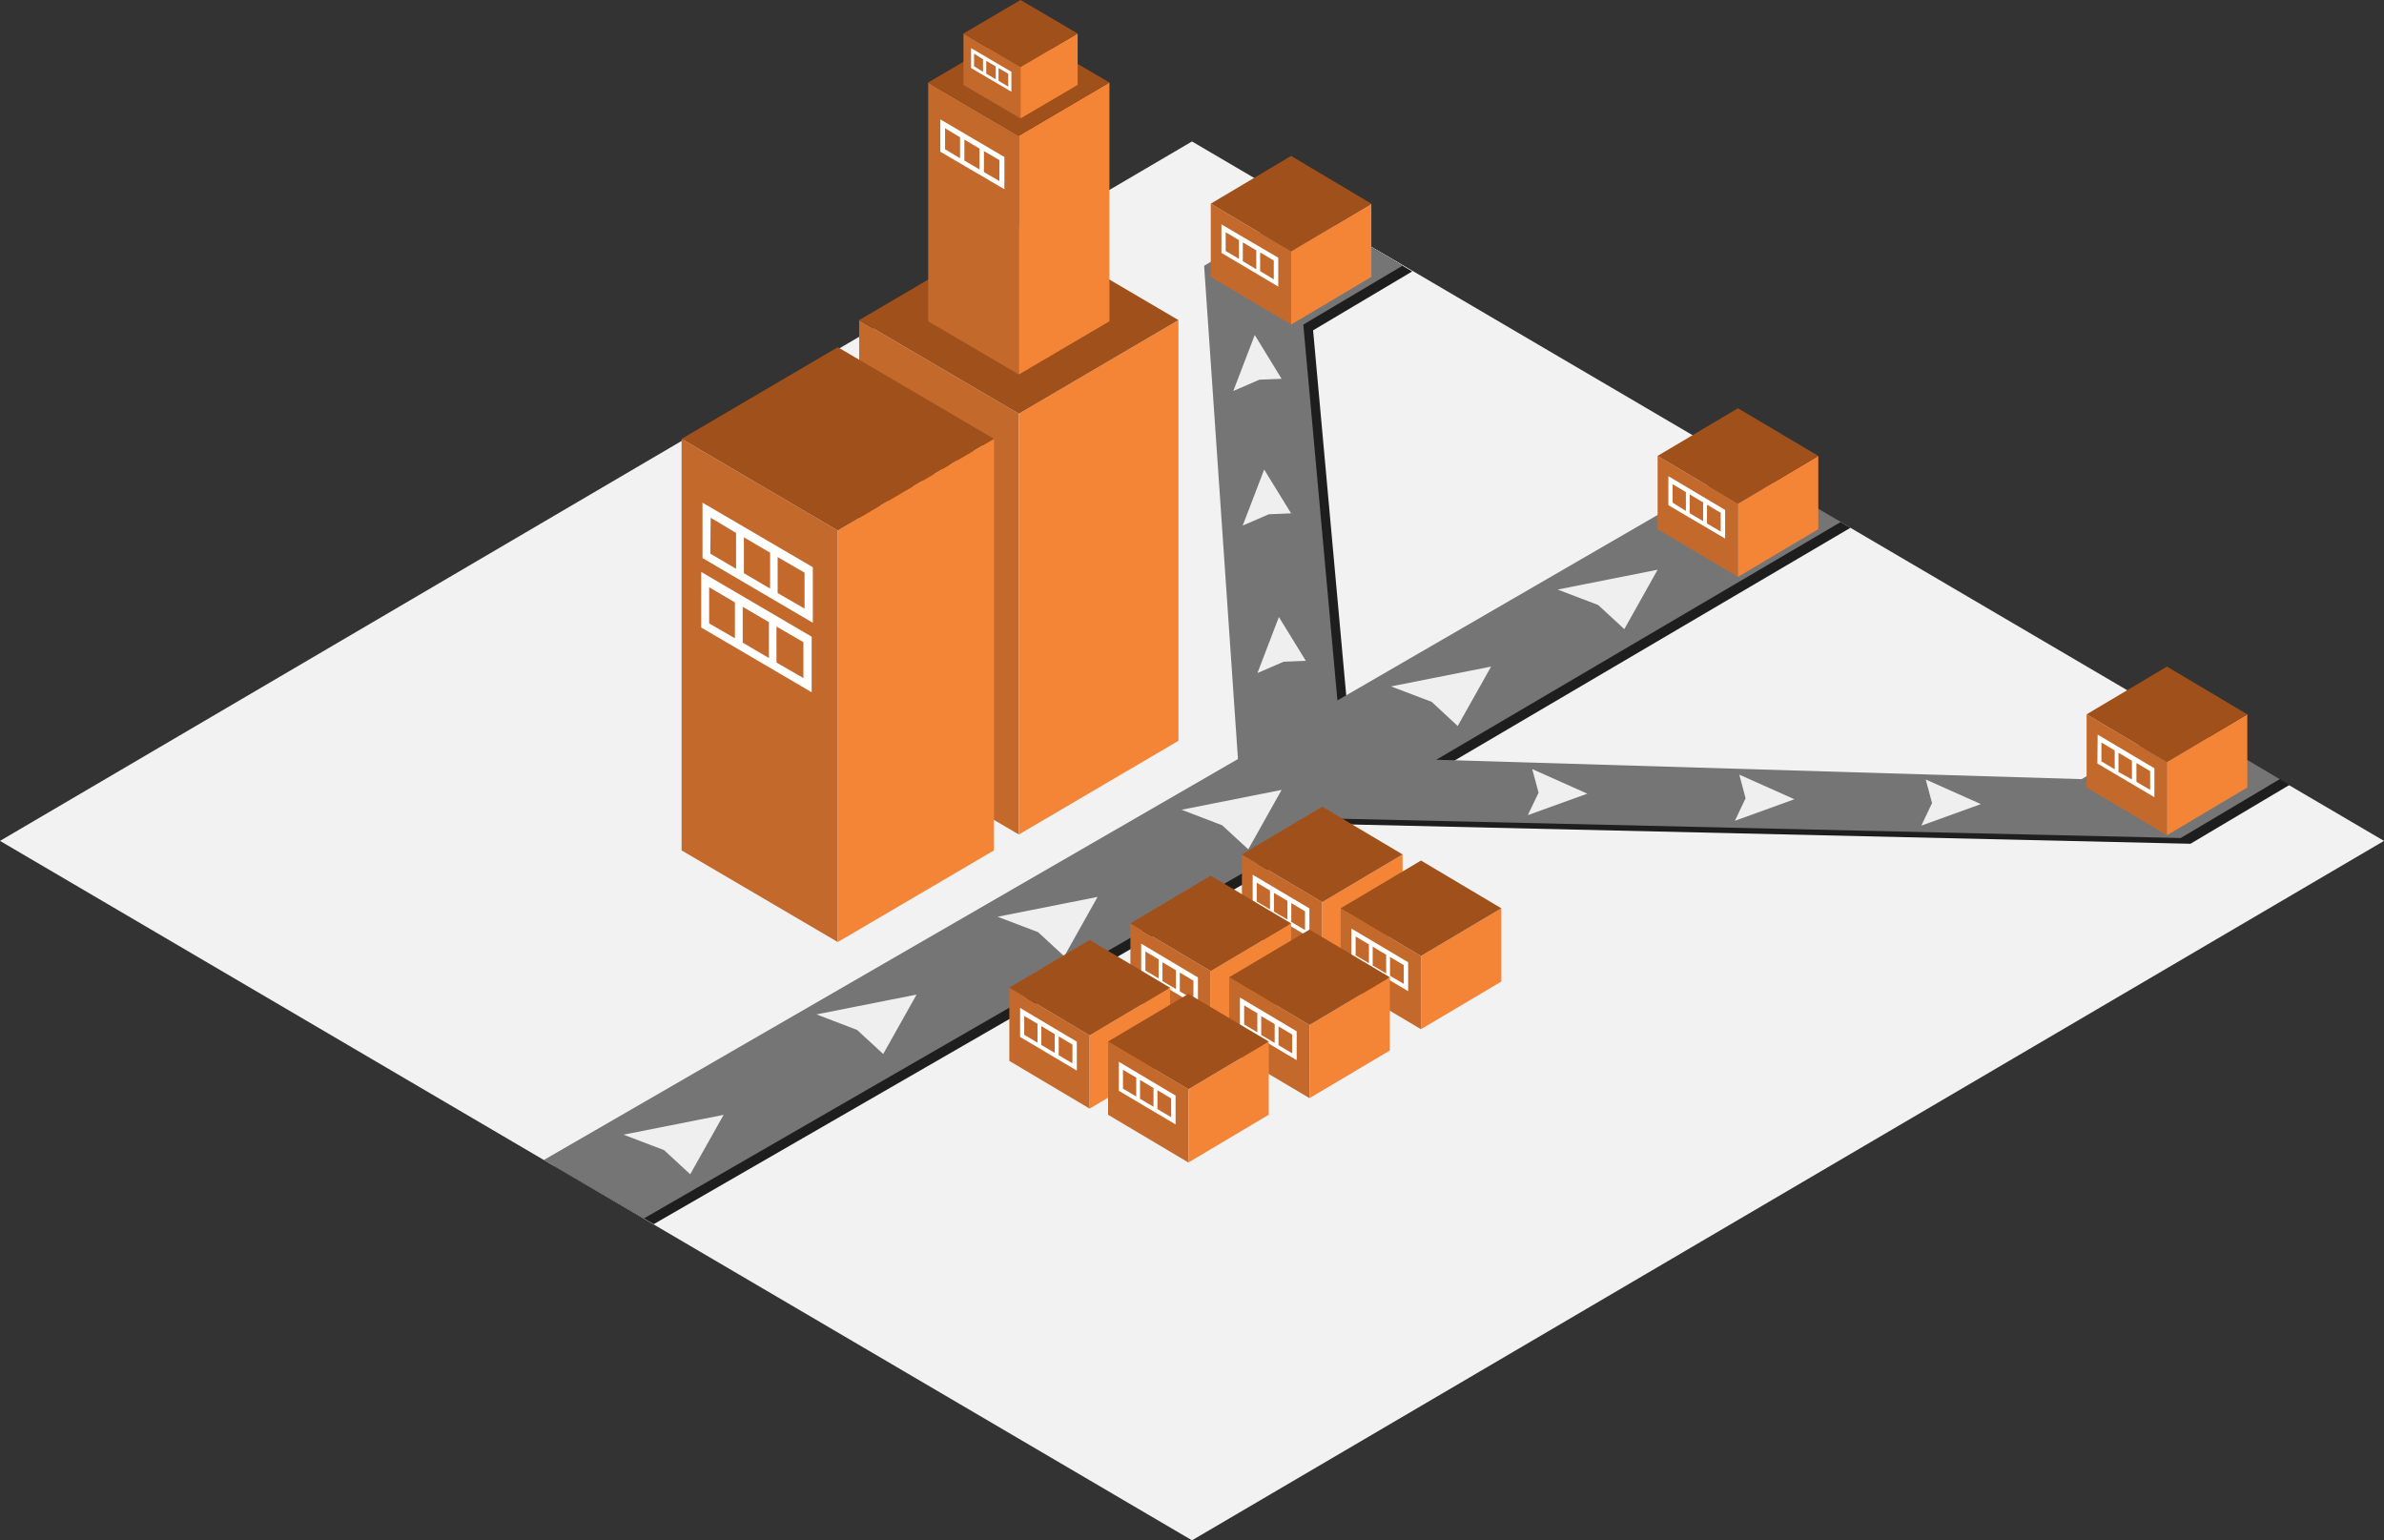 <svg xmlns="http://www.w3.org/2000/svg" viewBox="0 0 265.58 171.6"><rect x="0" y="0" width="265.58" height="171.6" fill="#333333" stroke="none"/><defs><style>.a{fill:#f2f2f2;}.b{fill:#1e1e1e;}.c{fill:#757575;}.d{fill:#c4692c;}.e{fill:#f58536;}.f{fill:#a0501a;}.g{fill:#fff;}.h{fill:#efefef;}</style></defs><title>Asset 85</title><polygon class="a" points="132.79 15.76 0 93.68 132.79 171.6 265.58 93.68 132.79 15.76"/><polygon class="b" points="244.02 80.89 232.98 87.44 161.1 85.28 206.14 58.8 195.33 52.46 150.08 78.67 146.28 36.8 137.89 31.82 146.28 36.8 157.32 30.24 146.28 23.69 135.24 30.24 135.24 30.24 139.01 85.2 61.67 129.87 72.82 136.38 150.05 91.84 244.02 94 255.06 87.44 244.02 80.89"/><polygon class="c" points="242.93 80.25 231.89 86.8 160 84.64 205.05 58.16 194.24 51.82 148.99 78.03 145.19 36.16 136.8 31.18 145.19 36.16 156.23 29.61 145.19 23.05 134.14 29.61 134.14 29.61 137.91 84.56 60.58 129.23 71.73 135.74 148.96 91.2 242.93 93.36 253.97 86.8 242.93 80.25"/><polygon class="d" points="143.83 36.16 134.88 30.85 134.88 22.69 143.83 28 143.83 36.16"/><polygon class="e" points="143.83 36.16 152.77 30.85 152.77 22.69 143.83 28 143.83 36.16"/><polygon class="f" points="143.83 17.37 134.88 22.69 143.83 28 152.77 22.69 143.83 17.37"/><path class="g" d="M136.07,28.17l6.33,3.76V28.71L136.07,25Zm4.31-.05,1.52.9v2.1l-1.52-.91ZM138.45,27l1.5.89V30l-1.5-.9Zm-1.91-1.13,1.48.88v2.09l-1.48-.88Z"/><polygon class="d" points="241.4 93.05 232.45 87.73 232.45 79.58 241.4 84.89 241.4 93.05"/><polygon class="e" points="241.4 93.05 250.35 87.73 250.35 79.58 241.4 84.89 241.4 93.05"/><polygon class="f" points="241.4 74.26 232.45 79.58 241.4 84.89 250.35 79.58 241.4 74.26"/><path class="g" d="M233.65,85.06,240,88.81V85.59l-6.32-3.75ZM238,85l1.53.91V88L238,87.1ZM236,83.86l1.5.89v2.09L236,86Zm-1.9-1.14,1.48.88v2.1l-1.48-.88Z"/><polygon class="d" points="193.61 64.27 184.66 58.95 184.66 50.79 193.61 56.11 193.61 64.27"/><polygon class="e" points="193.61 64.27 202.56 58.95 202.56 50.79 193.61 56.11 193.61 64.27"/><polygon class="f" points="193.61 45.48 184.66 50.79 193.61 56.11 202.56 50.79 193.61 45.48"/><path class="g" d="M185.86,56.28,192.18,60V56.81l-6.32-3.76Zm4.3-.06,1.53.91v2.09l-1.53-.9Zm-1.93-1.15,1.5.9v2.09l-1.5-.89Zm-1.9-1.13,1.48.88v2.1L186.33,56Z"/><polygon class="h" points="69.46 126.41 80.61 124.2 76.89 130.82 73.98 128.13 69.46 126.41"/><polygon class="h" points="90.96 113.01 102.11 110.8 98.39 117.42 95.48 114.74 90.96 113.01"/><polygon class="h" points="111.13 102.13 122.27 99.92 118.56 106.54 115.65 103.85 111.13 102.13"/><polygon class="h" points="131.63 90.21 142.77 88 139.06 94.62 136.15 91.94 131.63 90.21"/><polygon class="h" points="154.96 76.47 166.11 74.26 162.39 80.88 159.49 78.19 154.96 76.47"/><polygon class="h" points="173.52 65.68 184.66 63.47 180.95 70.09 178.04 67.4 173.52 65.68"/><polygon class="h" points="140.08 74.98 142.47 68.74 145.47 73.62 142.99 73.72 140.08 74.98"/><polygon class="h" points="170.69 85.68 176.83 88.42 170.2 90.81 171.4 88.31 170.69 85.68"/><polygon class="h" points="193.76 86.3 199.9 89.04 193.27 91.44 194.46 88.93 193.76 86.3"/><polygon class="h" points="214.53 86.84 220.67 89.58 214.04 91.98 215.23 89.47 214.53 86.84"/><polygon class="h" points="138.44 58.55 140.83 52.31 143.83 57.19 141.35 57.29 138.44 58.55"/><polygon class="h" points="137.39 43.56 139.78 37.32 142.77 42.2 140.3 42.3 137.39 43.56"/><polygon class="d" points="147.3 108.66 138.35 103.35 138.35 95.19 147.3 100.5 147.3 108.66"/><polygon class="e" points="147.3 108.66 156.25 103.35 156.25 95.19 147.3 100.5 147.3 108.66"/><polygon class="f" points="147.3 89.87 138.35 95.19 147.3 100.5 156.25 95.19 147.3 89.87"/><path class="g" d="M139.55,100.67l6.32,3.75V101.2l-6.32-3.75Zm4.3-.06,1.53.91v2.09l-1.53-.9Zm-1.93-1.14,1.5.89v2.09l-1.5-.89ZM140,98.33l1.48.88v2.1l-1.48-.88Z"/><polygon class="d" points="113.5 92.97 95.71 82.53 95.71 35.66 113.5 46.09 113.5 92.97"/><path class="g" d="M98,57.15l12.58,7.37V58.19L98,50.81Zm8.56-.11,3,1.77v4.12l-3-1.78Zm-3.84-2.26,3,1.75v4.12l-3-1.75Zm-3.78-2.22,2.94,1.73V58.4l-2.94-1.72Z"/><polygon class="e" points="113.5 92.97 131.28 82.53 131.28 35.66 113.5 46.09 113.5 92.97"/><polygon class="f" points="113.5 25.22 95.71 35.66 113.5 46.09 131.28 35.66 113.5 25.22"/><path class="g" d="M98.09,49.23l12.57,7.37V50.28L98.09,42.9Zm8.55-.11,3,1.78V55l-3-1.77Zm-3.84-2.25,3,1.75v4.11l-3-1.74ZM99,44.64,102,46.37v4.12L99,48.76Z"/><polygon class="d" points="113.5 41.72 103.4 35.79 103.4 9.19 113.5 15.12 113.5 41.72"/><polygon class="e" points="113.5 41.72 123.59 35.79 123.59 9.19 113.5 15.12 113.5 41.72"/><polygon class="f" points="113.5 3.27 103.4 9.19 113.5 15.12 123.59 9.19 113.5 3.27"/><path class="g" d="M104.75,16.9l7.14,4.18V17.49l-7.14-4.19Zm4.86-.07,1.72,1v2.34l-1.72-1Zm-2.18-1.28,1.69,1v2.33l-1.69-1Zm-2.15-1.26,1.67,1v2.34l-1.67-1Z"/><polygon class="d" points="113.69 13.19 107.33 9.46 107.33 3.73 113.69 7.46 113.69 13.19"/><polygon class="e" points="113.69 13.19 120.05 9.46 120.05 3.73 113.69 7.46 113.69 13.19"/><polygon class="f" points="113.69 0 107.33 3.73 113.69 7.46 120.05 3.73 113.69 0"/><path class="g" d="M108.18,7.58l4.49,2.64V8l-4.49-2.64Zm3.06,0,1.08.64V9.65L111.24,9Zm-1.37-.8,1.06.62V8.83l-1.06-.62Zm-1.36-.8,1,.62V8l-1-.62Z"/><polygon class="d" points="93.33 104.95 75.93 94.74 75.93 48.89 93.33 59.1 93.33 104.95"/><path class="g" d="M78.12,69.91l12.3,7.21V70.93l-12.3-7.21Zm8.38-.11,3,1.74v4l-3-1.73Zm-3.76-2.2,2.92,1.71v4l-2.92-1.71ZM79,65.42l2.87,1.69v4L79,69.45Z"/><polygon class="e" points="93.33 104.95 110.73 94.74 110.73 48.89 93.33 59.1 93.33 104.95"/><polygon class="f" points="93.33 38.68 75.93 48.89 93.33 59.1 110.73 48.89 93.33 38.68"/><path class="g" d="M78.26,62.17l12.29,7.21V63.19L78.26,56Zm8.37-.11,3,1.74v4l-3-1.73Zm-3.76-2.2,2.92,1.71v4l-2.92-1.71Zm-3.7-2.18L82,59.37v4l-2.87-1.69Z"/><polygon class="d" points="134.88 116.34 125.93 111.03 125.93 102.87 134.88 108.19 134.88 116.34"/><polygon class="e" points="134.88 116.34 143.83 111.03 143.83 102.87 134.88 108.19 134.88 116.34"/><polygon class="f" points="134.88 97.56 125.93 102.87 134.88 108.19 143.83 102.87 134.88 97.56"/><path class="g" d="M127.13,108.35l6.32,3.76v-3.22l-6.32-3.76Zm4.3,0,1.52.9v2.1l-1.52-.91Zm-1.93-1.15,1.5.89v2.1l-1.5-.89ZM127.6,106l1.47.88V109l-1.47-.87Z"/><polygon class="d" points="121.39 123.51 112.44 118.19 112.44 110.03 121.39 115.35 121.39 123.51"/><polygon class="e" points="121.39 123.51 130.34 118.19 130.34 110.03 121.39 115.35 121.39 123.51"/><polygon class="f" points="121.39 104.72 112.44 110.03 121.39 115.35 130.34 110.03 121.39 104.72"/><path class="g" d="M113.64,115.52l6.32,3.75v-3.22l-6.32-3.76Zm4.3-.06,1.53.91v2.09l-1.53-.9ZM116,114.31l1.5.9v2.09l-1.5-.89Zm-1.9-1.13,1.48.88v2.1l-1.48-.88Z"/><polygon class="d" points="158.3 114.66 149.35 109.35 149.35 101.19 158.3 106.5 158.3 114.66"/><polygon class="e" points="158.3 114.66 167.25 109.35 167.25 101.19 158.3 106.5 158.3 114.66"/><polygon class="f" points="158.3 95.87 149.35 101.19 158.3 106.5 167.25 101.19 158.3 95.87"/><path class="g" d="M150.55,106.67l6.32,3.75V107.2l-6.32-3.75Zm4.3-.06,1.53.91v2.09l-1.53-.9Zm-1.93-1.14,1.5.89v2.09l-1.5-.89Zm-1.9-1.14,1.48.88v2.1l-1.48-.88Z"/><polygon class="d" points="145.88 122.34 136.93 117.03 136.93 108.87 145.88 114.19 145.88 122.34"/><polygon class="e" points="145.88 122.34 154.83 117.03 154.83 108.87 145.88 114.19 145.88 122.34"/><polygon class="f" points="145.88 103.56 136.93 108.87 145.88 114.19 154.83 108.87 145.88 103.56"/><path class="g" d="M138.13,114.35l6.32,3.76v-3.22l-6.32-3.76Zm4.3,0,1.52.9v2.1l-1.52-.91Zm-1.93-1.15,1.5.89v2.1l-1.5-.89ZM138.6,112l1.47.88V115l-1.47-.87Z"/><polygon class="d" points="132.39 129.51 123.44 124.19 123.44 116.03 132.39 121.35 132.39 129.51"/><polygon class="e" points="132.39 129.51 141.34 124.19 141.34 116.03 132.39 121.35 132.39 129.51"/><polygon class="f" points="132.39 110.72 123.44 116.03 132.39 121.35 141.34 116.03 132.39 110.72"/><path class="g" d="M124.64,121.52l6.32,3.75v-3.22l-6.32-3.76Zm4.3-.06,1.53.91v2.09l-1.53-.9ZM127,120.31l1.5.9v2.09l-1.5-.89Zm-1.9-1.13,1.48.88v2.1l-1.48-.88Z"/></svg>